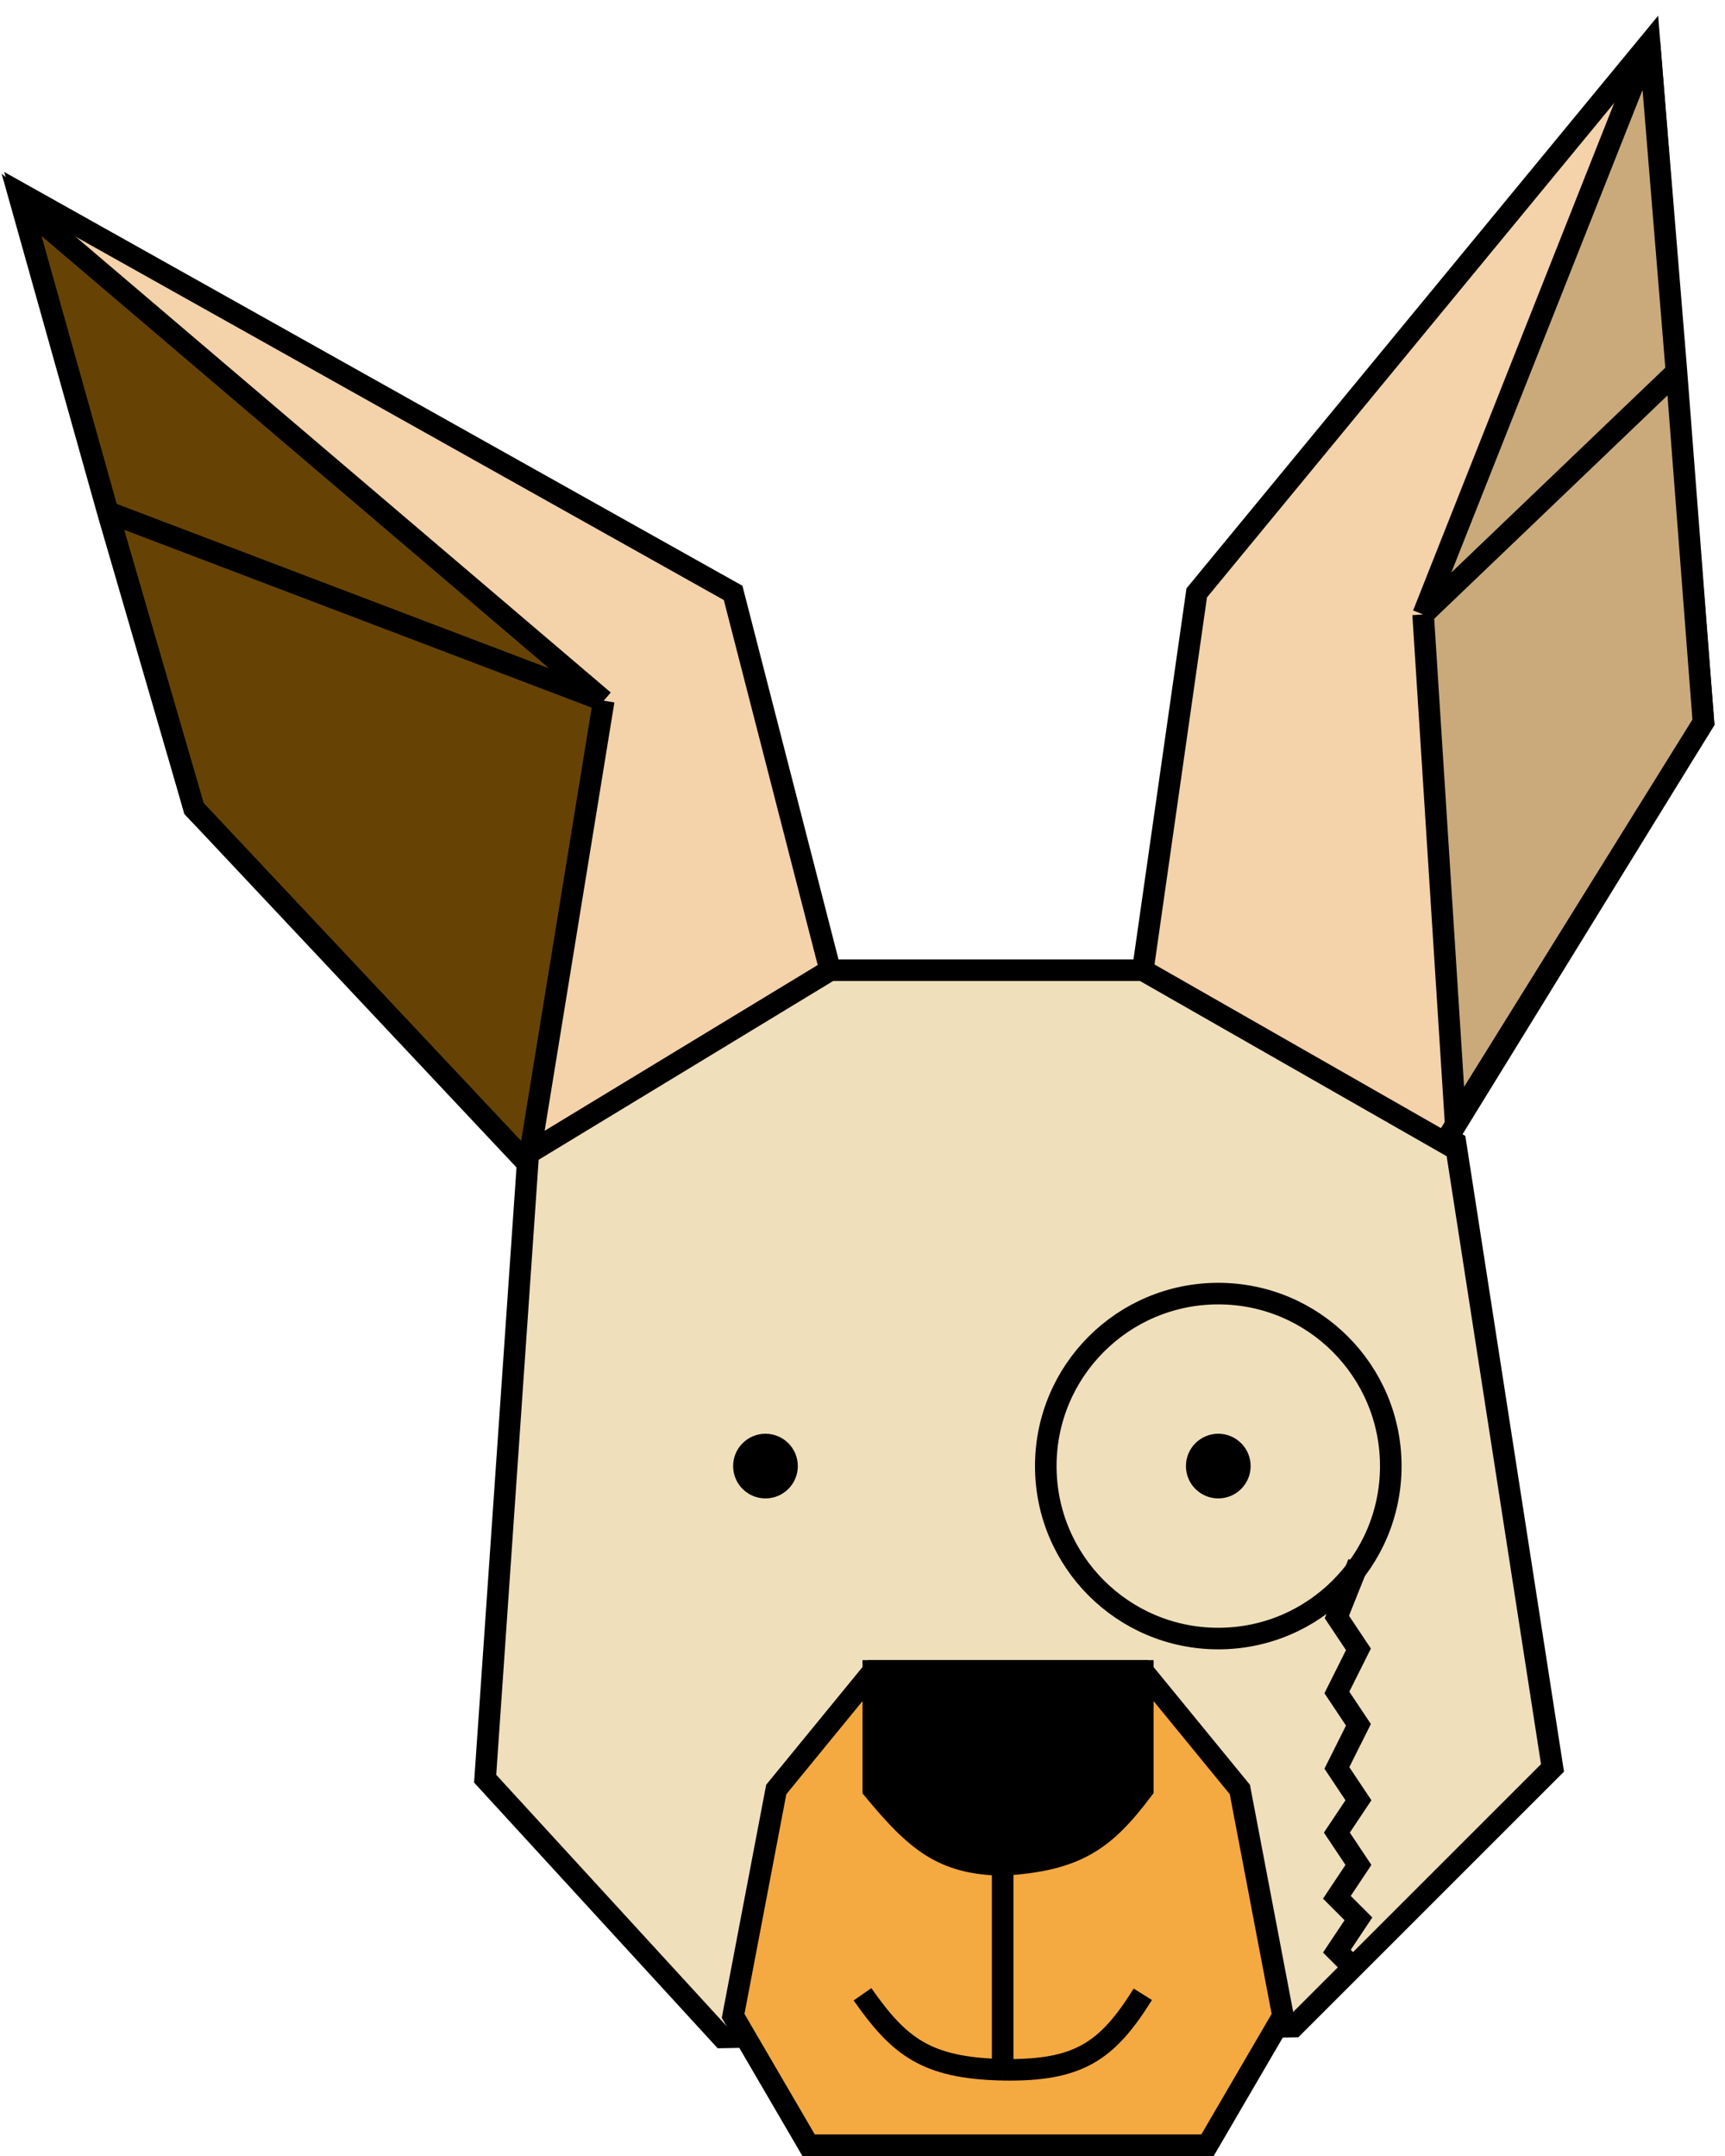<svg width="80" height="100" viewBox="0 0 80 100" fill="none" xmlns="http://www.w3.org/2000/svg">
<path d="M34 27.5L1 9L5 23.25L9 37.5L24.5 53.5L38.5 45L34 27.5Z" fill="#F4D2AA" stroke="black"/>
<path d="M28 32.5L24.5 54L9 37.5L5 23.75L1 9.5L28 32.5Z" fill="#664305"/>
<path d="M28 32.5L24.5 54L9 37.5L5 23.75M28 32.5L1 9.5L5 23.75M28 32.5L5 23.75" stroke="black"/>
<path d="M53.5 45H38.5L24.5 53.5L22.5 82.5L33.5 94.5L60 94L72 82L67.5 53L53.5 45Z" fill="#EFDFBB" stroke="black"/>
<path d="M36 83L40.5 77.5H53L57.5 83L59.5 93.5L56 99.5H37.5L34 93.5L36 83Z" fill="#F5A941"/>
<path d="M46.5 86.5V96M46.5 96C42.968 95.921 41.71 94.941 40 92.5M46.5 96C50.036 96.062 51.349 95.141 53 92.5M40.5 77.5L36 83L34 93.5L37.5 99.5H56L59.5 93.5L57.5 83L53 77.5H40.5Z" stroke="black"/>
<path d="M53 77.5H40.5V83C42.501 85.422 43.732 86.445 46.5 86.5C49.942 86.293 51.228 85.353 53 83V77.5Z" fill="black" stroke="black"/>
<path d="M63 72.5L62 75L63 76.5L62 78.5L63 80L62 82L63 83.5L62 85L63 86.5L62 88L63 89L62 90.5L63 91.5" stroke="black"/>
<circle cx="56.5" cy="68" r="1.5" fill="black"/>
<circle cx="35.5" cy="68" r="1.5" fill="black"/>
<circle cx="56.5" cy="68" r="8" stroke="black"/>
<path d="M55.5 27.5L53 45L67 53L73 43.25L79 33.5L77.75 17.75L76.5 2L55.5 27.5Z" fill="#F4D2AA" stroke="black"/>
<path d="M67.5 52L66 28.5L76.5 2L77.75 17.25L79 33.5L67.5 52Z" fill="#CAAA7B"/>
<path d="M66 28.5L67.5 52L79 33.5L77.75 17.25M66 28.5L76.5 2L77.75 17.25M66 28.5L77.75 17.25" stroke="black"/>
</svg>
